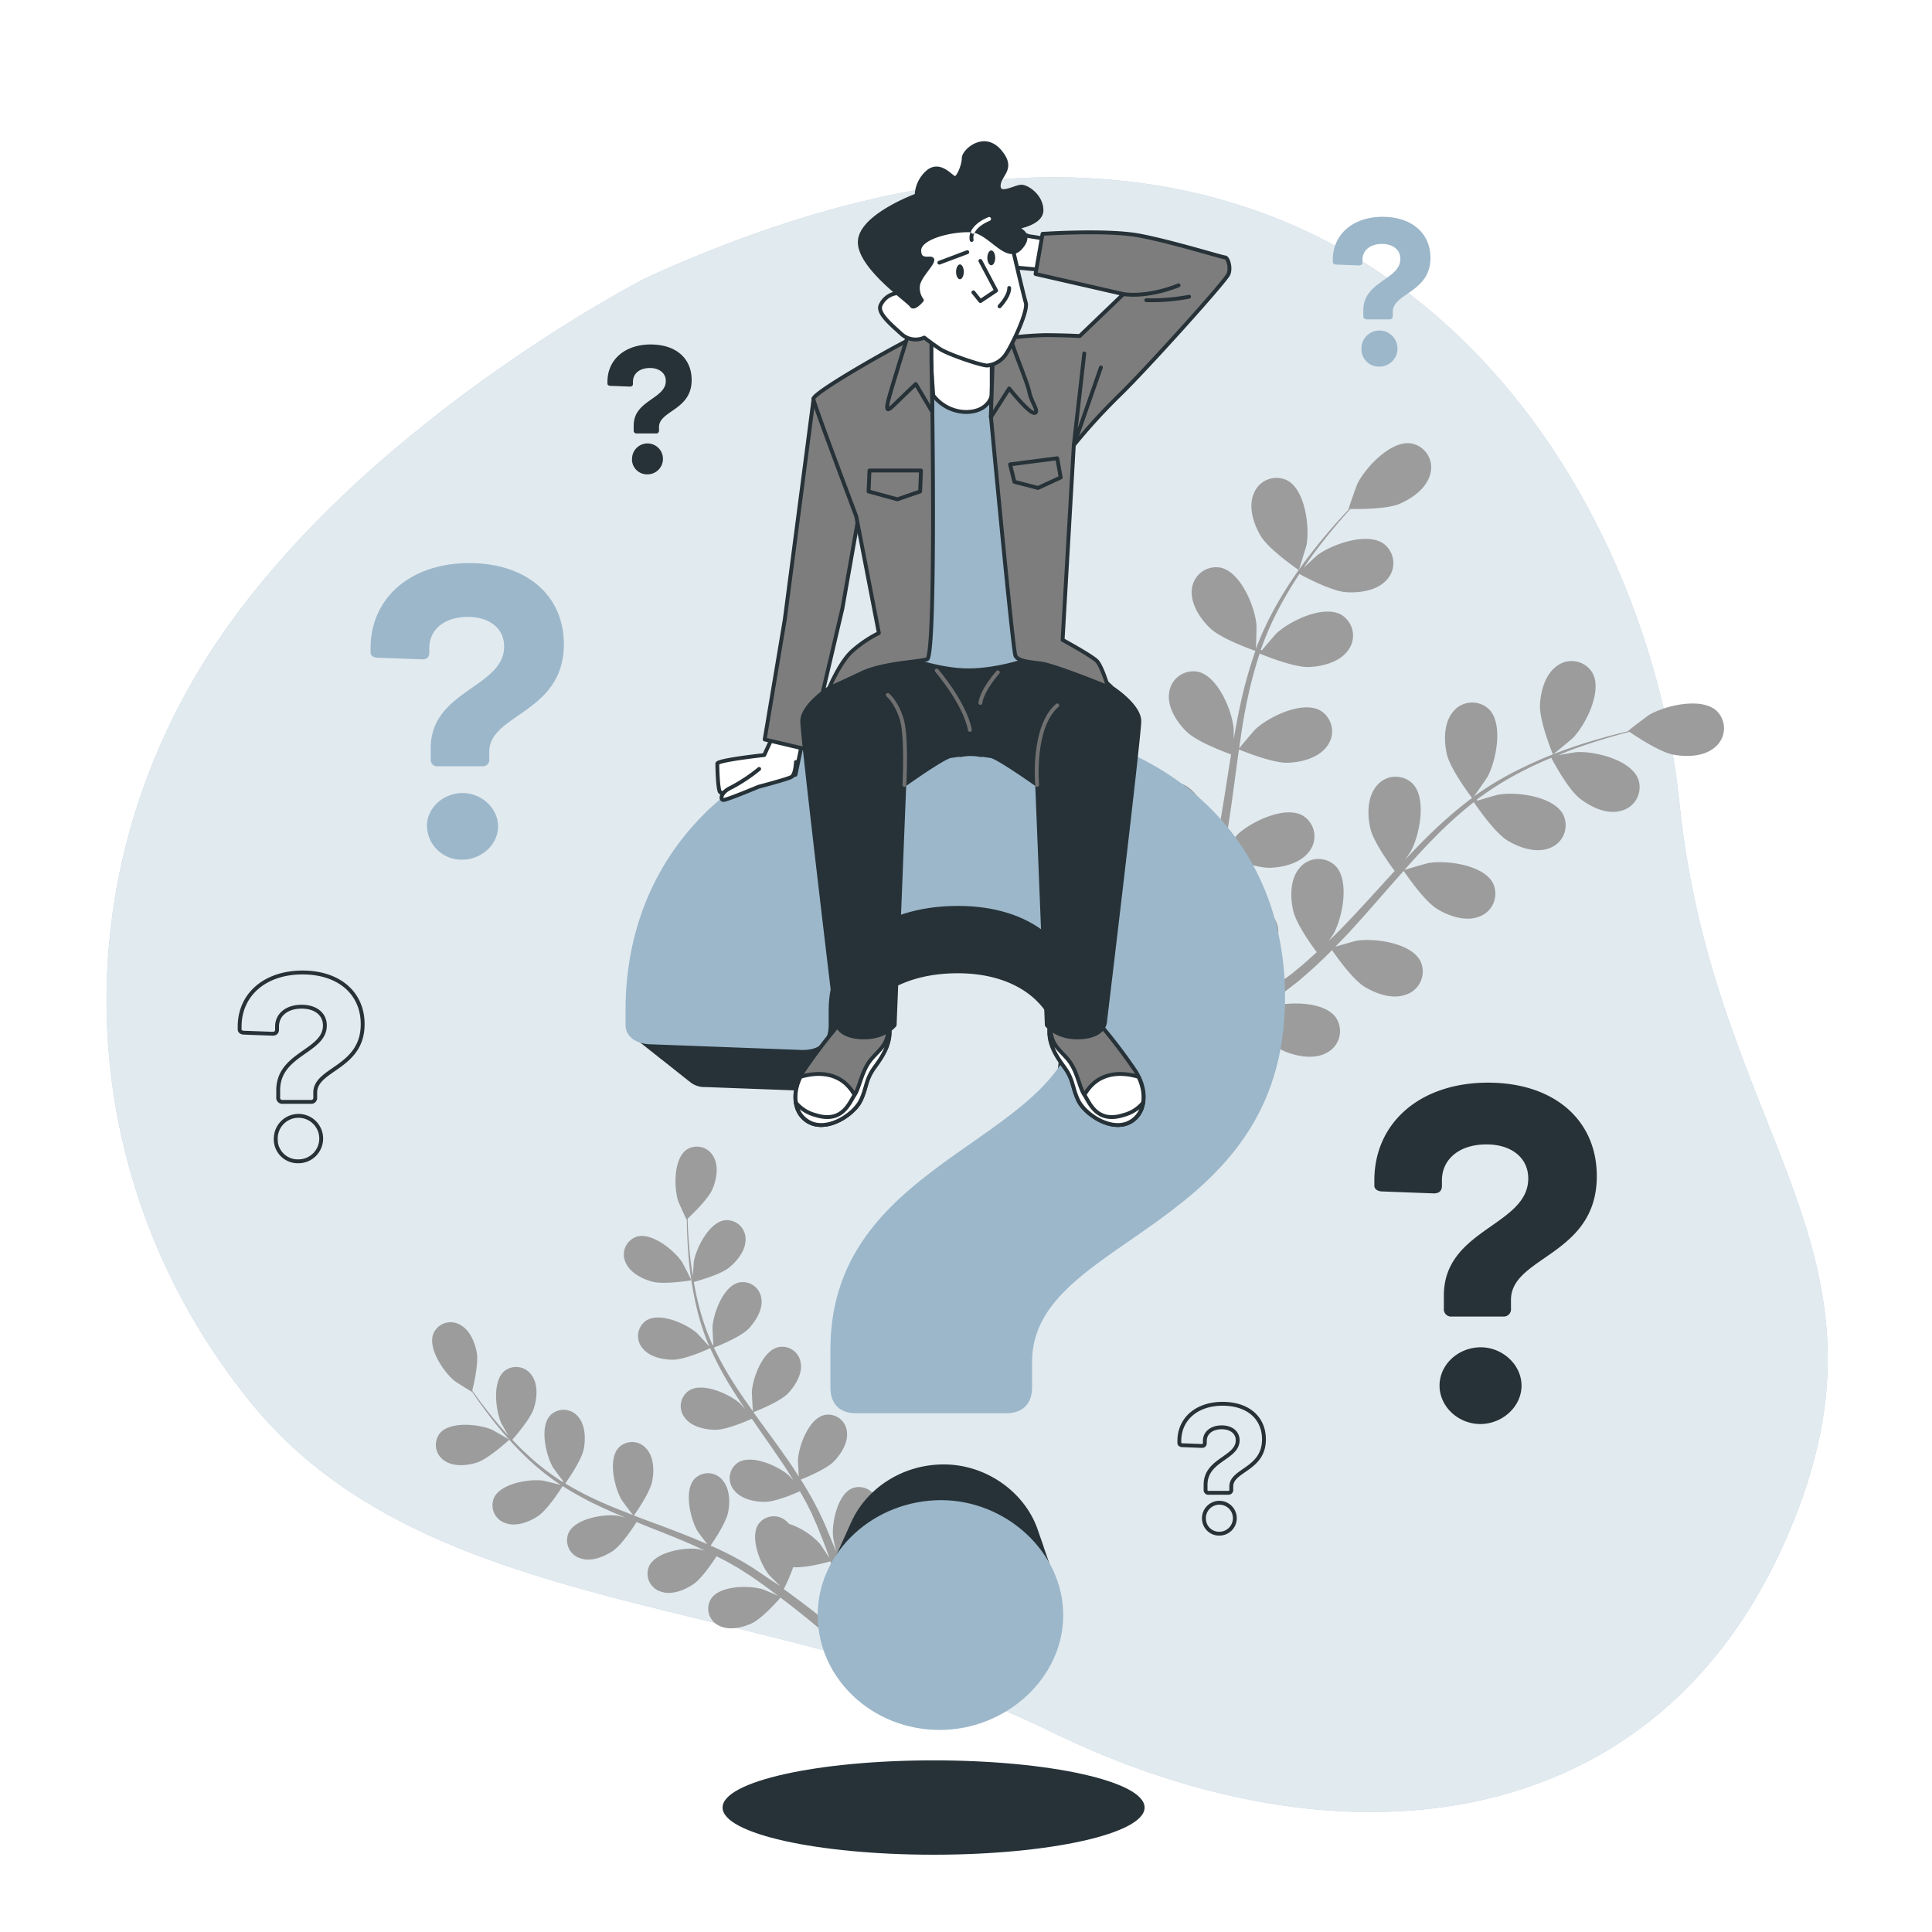 <svg class="animated" id="freepik_stories-questions" xmlns="http://www.w3.org/2000/svg" viewBox="0 0 500 500" version="1.1" xmlns:xlink="http://www.w3.org/1999/xlink" xmlns:svgjs="http://svgjs.com/svgjs"><style>svg#freepik_stories-questions:not(.animated) .animable {opacity: 0;}svg#freepik_stories-questions.animated #freepik--background-simple--inject-33 {animation: 6s Infinite  linear wind;animation-delay: 0s;}svg#freepik_stories-questions.animated #freepik--Plants--inject-33 {animation: 1.5s Infinite  linear wind;animation-delay: 0s;}svg#freepik_stories-questions.animated #freepik--question-marks-2--inject-33 {animation: 3s Infinite  linear floating;animation-delay: 0s;}svg#freepik_stories-questions.animated #freepik--question-mark-1--inject-33 {animation: 1s 1 forwards cubic-bezier(.36,-0.01,.5,1.38) slideUp;animation-delay: 0s;}svg#freepik_stories-questions.animated #freepik--Character--inject-33 {animation: 1s 1 forwards cubic-bezier(.36,-0.01,.5,1.38) slideDown,3s Infinite  linear wind;animation-delay: 0s,1s;}            @keyframes wind {                0% {                    transform: rotate( 0deg );                }                25% {                    transform: rotate( 1deg );                }                75% {                    transform: rotate( -1deg );                }            }                    @keyframes floating {                0% {                    opacity: 1;                    transform: translateY(0px);                }                50% {                    transform: translateY(-10px);                }                100% {                    opacity: 1;                    transform: translateY(0px);                }            }                    @keyframes slideUp {                0% {                    opacity: 0;                    transform: translateY(30px);                }                100% {                    opacity: 1;                    transform: inherit;                }            }                    @keyframes slideDown {                0% {                    opacity: 0;                    transform: translateY(-30px);                }                100% {                    opacity: 1;                    transform: translateY(0);                }            }        </style><g id="freepik--background-simple--inject-33" class="animable" style="transform-origin: 250.297px 257.414px;"><path d="M167.19,71.92S91.42,110.52,53.63,170,18.83,306,64.75,362.8s133.69,49.34,207.18,85.32,154.57,28.57,189.32-47.66S443.6,295.74,434.6,207.52,346.07-9.88,167.19,71.92Z" style="fill: #9CB7CA; transform-origin: 250.297px 257.414px;" id="el3tgktsixp7w" class="animable"></path><g id="eljwgiv52zol"><path d="M167.19,71.92S91.42,110.52,53.63,170,18.83,306,64.75,362.8s133.69,49.34,207.18,85.32,154.57,28.57,189.32-47.66S443.6,295.74,434.6,207.52,346.07-9.88,167.19,71.92Z" style="fill: rgb(255, 255, 255); opacity: 0.7; transform-origin: 250.297px 257.414px;" class="animable" id="el45azewx767p"></path></g></g><g id="freepik--Plants--inject-33" class="animable" style="transform-origin: 279.007px 269.967px;"><path d="M123.5,378.48c3-1,8.32-5.89,8.32-5.9s-4.28-2.49-4.57-2.61c-3.37-1.42-10.72-2.18-13.39.93A4.86,4.86,0,0,0,115,378C117.36,379.68,120.9,379.32,123.5,378.48Z" style="fill: rgb(156, 156, 156); transform-origin: 122.309px 373.961px;" id="elvid9txty34r" class="animable"></path><path d="M178.91,331.34c.07,0-2.2-4.43-2.38-4.7-2-3-7.74-7.73-11.68-6.61a4.86,4.86,0,0,0-3,6.57c1.07,2.68,4.22,4.34,6.86,5.07C171.81,332.53,178.9,331.35,178.91,331.34Z" style="fill: rgb(156, 156, 156); transform-origin: 170.18px 325.923px;" id="el0rsb3j2kk9se" class="animable"></path><path d="M139.19,392.39c2.58-1.69,6.14-7.34,6.42-7.79a85.51,85.51,0,0,0,10.06,5.46c2,.94,4.08,1.83,6.16,2.69-1-.26-1.91-.47-2-.49-3.63-.48-10.92.73-12.67,4.43a4.85,4.85,0,0,0,3,6.58c2.72,1,6-.31,8.33-1.81s5.45-6.29,6.26-7.56l2.4,1c3.85,1.53,7.69,3,11.42,4.64,1.31.56,2.58,1.17,3.86,1.76-.9-.22-1.65-.4-1.77-.41-3.63-.48-10.91.73-12.67,4.43a4.84,4.84,0,0,0,3,6.57c2.73,1,6.05-.31,8.33-1.81s5.14-5.82,6.12-7.32c1.28.65,2.57,1.3,3.79,2,.82.49,1.65.9,2.45,1.44l2.38,1.53c1.47,1,3,2.08,4.42,3.12,1,.72,1.92,1.42,2.86,2.12-1.3-.57-3.87-1.65-4.1-1.71-3.51-1-10.9-.93-13.19,2.46a4.84,4.84,0,0,0,1.94,6.95c2.54,1.37,6,.61,8.51-.53,2.73-1.25,7-6.08,7.48-6.69,1.55,1.17,3.05,2.32,4.44,3.43,4.06,3.21,7.44,6.1,10,8.36l2-1.82c-2.68-2.26-6.26-5.2-10.57-8.46-1.57-1.19-3.27-2.44-5-3.7a53.26,53.26,0,0,0,2.44-5.69c3.07.31,8.85-1.28,9.6-1.49.65,1.83,1.26,3.62,1.81,5.31,1.58,4.83,2.79,9,3.68,12.31l2.24-2c-.93-3.09-2.13-6.86-3.62-11.11-.65-1.86-1.38-3.83-2.16-5.85.69-.39,6.25-3.63,8-6.07,1.59-2.22,3-5.49,2.14-8.26a4.86,4.86,0,0,0-6.45-3.23c-3.77,1.61-5.27,8.84-4.94,12.48,0,.22.5,2.53.82,4-.32-.83-.62-1.63-1-2.47-.66-1.68-1.37-3.33-2.12-5.11-.4-.85-.79-1.7-1.2-2.56s-.89-1.73-1.34-2.61c-1.07-2-2.26-4-3.51-6,1.47-.58,6.64-2.72,8.56-4.68s3.8-5,3.36-7.83a4.84,4.84,0,0,0-5.88-4.17c-4,1-6.55,7.94-6.77,11.59,0,.22.12,2.86.22,4.31-.76-1.18-1.51-2.36-2.31-3.53-2.32-3.37-4.78-6.71-7.21-10.05-.75-1-1.48-2.05-2.21-3.08.52-.2,6.72-2.61,8.87-4.8,1.91-2,3.8-5,3.37-7.84a4.85,4.85,0,0,0-5.89-4.17c-4,1-6.55,7.94-6.77,11.59,0,.28.18,4.07.28,5-1.62-2.27-3.21-4.54-4.69-6.84a83.63,83.63,0,0,1-5.42-9.65c.24-.09,6.72-2.58,8.92-4.83,1.91-2,3.8-5,3.37-7.83a4.84,4.84,0,0,0-5.88-4.17c-4,1-6.55,7.94-6.77,11.59,0,.24.13,3.13.23,4.5l-.22.06a61.73,61.73,0,0,1-3.62-10.53c-.51-2-.89-3.91-1.22-5.78,1.25-.34,7-1.95,9.18-3.76s4.32-4.53,4.21-7.42a4.86,4.86,0,0,0-5.4-4.79c-4.05.57-7.38,7.17-8,10.78,0,.19-.16,2.22-.23,3.7-.13-.85-.29-1.72-.4-2.54-.43-3.07-.64-5.9-.81-8.41-.08-1.43-.12-2.73-.15-3.94,1.05-1,5.27-5,6.37-7.53s1.75-6,.32-8.52a4.85,4.85,0,0,0-7-1.77c-3.34,2.38-3.25,9.77-2.14,13.26.1.3,2.13,4.84,2.19,4.79l.06-.06c0,1.16,0,2.41.08,3.78.11,2.52.25,5.37.62,8.46a86.28,86.28,0,0,0,1.66,9.9,62.56,62.56,0,0,0,3.42,10.71l.06.12c-.78-.91-3.05-3.38-3.25-3.55-2.76-2.4-9.51-5.41-13-3.29a4.84,4.84,0,0,0-1.15,7.12c1.74,2.31,5.21,3.08,7.95,3.09,3.08,0,9.16-2.75,9.65-3a85.78,85.78,0,0,0,5.38,10.11c1.16,1.89,2.39,3.77,3.65,5.63-.7-.76-1.33-1.44-1.43-1.53-2.76-2.39-9.51-5.41-13-3.29a4.84,4.84,0,0,0-1.15,7.12c1.73,2.32,5.21,3.08,7.95,3.09s8-2.24,9.38-2.85c.49.71,1,1.43,1.47,2.14,2.36,3.39,4.73,6.78,7,10.16.79,1.2,1.52,2.4,2.25,3.6-.62-.68-1.15-1.24-1.24-1.32-2.76-2.4-9.51-5.41-13-3.29a4.84,4.84,0,0,0-1.14,7.12c1.73,2.31,5.21,3.08,7.94,3.09s7.5-2,9.14-2.74c.72,1.25,1.44,2.5,2.07,3.75.42.86.88,1.66,1.24,2.55s.77,1.74,1.14,2.59c.67,1.68,1.36,3.4,2,5.05.43,1.14.82,2.24,1.21,3.34-.76-1.2-2.32-3.51-2.47-3.69a18.78,18.78,0,0,0-8-5.16,5.46,5.46,0,0,0-.76-.76,4.85,4.85,0,0,0-7.16.86c-2.26,3.42.48,10.28,2.77,13.14.13.17,1.8,1.83,2.87,2.86L199.65,409c-1.47-1-3-2-4.58-3.09l-2.41-1.48c-.8-.51-1.7-.95-2.56-1.43-2-1.08-4.09-2.08-6.21-3,.9-1.29,4-5.92,4.55-8.62s.42-6.24-1.51-8.39a4.85,4.85,0,0,0-7.21-.23c-2.75,3-1.08,10.23.74,13.4.12.2,1.68,2.32,2.57,3.47-1.28-.56-2.56-1.13-3.87-1.66-3.8-1.53-7.69-3-11.56-4.41-1.19-.44-2.37-.9-3.55-1.35.33-.45,4.17-5.88,4.75-8.9.52-2.68.43-6.24-1.51-8.39a4.85,4.85,0,0,0-7.21-.23c-2.75,3-1.08,10.23.75,13.4.13.24,2.39,3.29,3,4-2.6-1-5.18-2-7.69-3.11a83.48,83.48,0,0,1-9.84-5.06c.15-.21,4.19-5.86,4.78-8.95.51-2.68.42-6.24-1.51-8.39a4.85,4.85,0,0,0-7.21-.23c-2.75,3-1.08,10.23.74,13.4.12.21,1.84,2.54,2.69,3.63l-.16.17a62.28,62.28,0,0,1-8.82-6.79c-1.53-1.37-2.91-2.76-4.22-4.15.86-1,4.74-5.47,5.59-8.2s1.1-6.16-.58-8.5a4.86,4.86,0,0,0-7.15-1c-3.06,2.72-2.19,10.06-.73,13.41.08.18,1.1,1.94,1.86,3.21-.58-.63-1.19-1.27-1.74-1.89-2-2.32-3.79-4.57-5.31-6.58-.86-1.15-1.61-2.2-2.31-3.19.35-1.4,1.67-7.05,1.17-9.8s-1.86-6-4.44-7.28a4.84,4.84,0,0,0-6.8,2.38c-1.47,3.82,2.68,9.93,5.52,12.23.25.2,4.45,2.86,4.47,2.79a.64.64,0,0,0,0-.09c.65,1,1.36,2,2.15,3.12,1.48,2,3.18,4.34,5.19,6.71a87.5,87.5,0,0,0,6.85,7.35,63.65,63.65,0,0,0,8.75,7l.12.07c-1.15-.33-4.41-1.14-4.67-1.17-3.63-.48-10.91.73-12.67,4.43a4.85,4.85,0,0,0,3,6.58C133.59,395.17,136.91,393.9,139.19,392.39Z" style="fill: rgb(156, 156, 156); transform-origin: 169.542px 360.992px;" id="eljpn91ogptf" class="animable"></path><path d="M326.28,138.71c2.14,3.58,9.85,8.83,9.86,8.83s1.92-6.13,2-6.54c.82-4.67-.34-14.19-5-16.67a6.29,6.29,0,0,0-8.69,3.48C323,131.29,324.46,135.67,326.28,138.71Z" style="fill: rgb(156, 156, 156); transform-origin: 331.121px 135.61px;" id="elu8j245z6b5m" class="animable"></path><path d="M401.89,195.25c0,.09,5-4.06,5.27-4.36,3.27-3.45,7.55-12,5-16.69a6.29,6.29,0,0,0-9.17-1.89c-3.09,2.13-4.28,6.59-4.45,10.13C398.35,186.6,401.89,195.24,401.89,195.25Z" style="fill: rgb(156, 156, 156); transform-origin: 405.734px 183.165px;" id="eldpfqpt190lc" class="animable"></path><path d="M313.19,162.58c2.89,2.77,11.07,5.65,11.72,5.87a111.48,111.48,0,0,0-4,14.31c-.61,2.82-1.14,5.69-1.63,8.57,0-1.35,0-2.56,0-2.73-.44-4.72-4.07-13.6-9.26-14.75a6.29,6.29,0,0,0-7.47,5.65c-.44,3.73,2.14,7.57,4.7,10s9.52,5.09,11.36,5.75c-.18,1.1-.37,2.21-.54,3.31-.83,5.31-1.63,10.61-2.58,15.79-.33,1.82-.73,3.61-1.12,5.4,0-1.2,0-2.21,0-2.36-.44-4.73-4.07-13.6-9.26-14.76a6.29,6.29,0,0,0-7.46,5.66c-.44,3.72,2.13,7.56,4.69,10s8.85,4.82,11,5.62c-.45,1.82-.9,3.64-1.42,5.38-.39,1.18-.67,2.34-1.12,3.51l-1.26,3.45c-.87,2.16-1.76,4.4-2.67,6.5-.62,1.45-1.24,2.83-1.86,4.22.35-1.81,1-5.37,1-5.67.28-4.74-2-14.06-6.92-16a6.29,6.29,0,0,0-8.24,4.46c-1,3.61,1,7.8,3.12,10.61,2.38,3.1,9.71,7.06,10.63,7.55-1,2.29-2.06,4.52-3.06,6.6-2.9,6.07-5.58,11.17-7.7,15.08l2.89,2.06c2.1-4,4.78-9.41,7.66-15.81,1.06-2.33,2.15-4.84,3.24-7.43a66.24,66.24,0,0,0,7.9,1.45c.5,4,4.17,10.84,4.65,11.72-2.13,1.35-4.21,2.64-6.2,3.82-5.65,3.4-10.62,6.14-14.51,8.21l3.15,2.25c3.65-2.06,8.07-4.66,13-7.77,2.17-1.36,4.46-2.86,6.79-4.42.69.76,6.39,6.86,10,8.38,3.27,1.37,7.81,2.22,11.06.33a6.28,6.28,0,0,0,2.23-9.09c-3.12-4.31-12.7-4.12-17.22-2.65-.26.09-3.05,1.35-4.79,2.18.95-.64,1.88-1.26,2.85-1.93,1.93-1.32,3.82-2.69,5.85-4.15l2.9-2.25c1-.74,1.93-1.63,2.91-2.45,2.23-1.94,4.4-4,6.53-6.16,1.16,1.68,5.36,7.61,8.39,9.47s7.39,3.38,10.88,2a6.29,6.29,0,0,0,3.59-8.65c-2.43-4.73-11.94-6-16.62-5.23-.29.05-3.59,1-5.39,1.52,1.27-1.29,2.55-2.58,3.79-3.94,3.6-3.9,7.12-8,10.64-12,1.08-1.24,2.18-2.46,3.26-3.68.41.6,5.24,7.75,8.64,9.84,3,1.85,7.39,3.38,10.89,2a6.29,6.29,0,0,0,3.58-8.65c-2.43-4.73-11.94-6-16.62-5.23-.35.05-5.1,1.4-6.29,1.8,2.4-2.7,4.81-5.37,7.3-7.91a111,111,0,0,1,10.65-9.64c.19.28,5.2,7.77,8.68,9.91,3,1.85,7.39,3.37,10.89,2a6.29,6.29,0,0,0,3.58-8.65c-2.43-4.73-11.94-6-16.62-5.22-.31,0-3.92,1.07-5.63,1.59l-.14-.27a81.39,81.39,0,0,1,12.29-7.61c2.36-1.22,4.68-2.25,7-3.21.79,1.49,4.48,8.26,7.4,10.53s7,4.17,10.6,3.19a6.29,6.29,0,0,0,4.51-8.2c-1.9-5-11.2-7.28-15.94-7-.26,0-2.87.45-4.76.78,1-.41,2.1-.86,3.1-1.24,3.76-1.43,7.28-2.51,10.42-3.44,1.78-.52,3.41-1,4.93-1.34,1.54,1.06,7.79,5.25,11.37,5.9s8.11.49,10.87-2.05a6.29,6.29,0,0,0,.22-9.36c-4-3.53-13.29-1.29-17.38,1.11-.36.21-5.51,4.1-5.43,4.16l.09.06c-1.47.34-3.05.73-4.77,1.18-3.15.87-6.72,1.88-10.52,3.23a113.05,113.05,0,0,0-12.06,5,82.81,82.81,0,0,0-12.57,7.4l-.13.11c.92-1.25,3.4-4.83,3.56-5.13,2.24-4.19,4.11-13.59.42-17.42a6.31,6.31,0,0,0-9.35.6c-2.42,2.87-2.39,7.49-1.61,10.95.88,3.9,6.11,10.81,6.53,11.36a111.52,111.52,0,0,0-11.24,9.72c-2.07,2-4.08,4.12-6.08,6.25.77-1.11,1.44-2.11,1.52-2.26,2.24-4.18,4.11-13.59.42-17.41a6.28,6.28,0,0,0-9.34.6c-2.43,2.86-2.4,7.48-1.62,10.94s5.14,9.5,6.31,11.06l-2.28,2.47c-3.62,4-7.21,7.95-10.86,11.74-1.28,1.34-2.6,2.61-3.91,3.89.68-1,1.25-1.82,1.32-2,2.24-4.18,4.11-13.59.42-17.41a6.3,6.3,0,0,0-9.35.59c-2.42,2.87-2.39,7.49-1.61,10.95s4.71,8.91,6.1,10.78c-1.38,1.26-2.76,2.53-4.16,3.7-1,.77-1.85,1.58-2.87,2.31l-2.95,2.18c-1.92,1.33-3.9,2.7-5.81,3.95-1.33.87-2.6,1.68-3.89,2.5,1.3-1.32,3.78-3.95,4-4.19a24.48,24.48,0,0,0,4.24-11.58,7.55,7.55,0,0,0,.74-1.18,6.3,6.3,0,0,0-3.16-8.82c-5-1.87-12.87,3.57-15.82,7.29-.18.22-1.8,2.81-2.8,4.46.44-1.06.88-2.08,1.32-3.18.88-2.16,1.7-4.34,2.58-6.69.39-1.15.79-2.31,1.18-3.48s.71-2.42,1.08-3.64c.79-2.86,1.45-5.78,2.05-8.75,1.89.77,8.66,3.4,12.22,3.28s8-1.26,10.19-4.33a6.29,6.29,0,0,0-1.79-9.19c-4.63-2.61-13.26,1.58-16.74,4.8-.22.21-2.46,2.8-3.66,4.25.34-1.78.7-3.56,1-5.38.84-5.25,1.53-10.58,2.25-15.9.21-1.63.45-3.25.68-4.87.67.28,8.65,3.58,12.64,3.44,3.54-.12,8-1.26,10.18-4.33a6.29,6.29,0,0,0-1.78-9.19c-4.64-2.6-13.27,1.58-16.75,4.81-.26.24-3.48,4-4.25,5,.51-3.57,1-7.13,1.72-10.62A112,112,0,0,1,326,169.14c.31.13,8.62,3.62,12.71,3.48,3.54-.13,8-1.26,10.18-4.33a6.3,6.3,0,0,0-1.78-9.2c-4.64-2.6-13.26,1.58-16.75,4.81-.23.21-2.68,3.06-3.82,4.44l-.26-.15a80.67,80.67,0,0,1,6-13.12c1.3-2.32,2.66-4.47,4-6.53,1.48.81,8.29,4.42,12,4.71,3.54.26,8.11-.38,10.6-3.19a6.29,6.29,0,0,0-.77-9.33c-4.32-3.1-13.35.11-17.17,2.94-.2.15-2.14,1.94-3.53,3.27.63-.92,1.27-1.88,1.9-2.75,2.34-3.26,4.69-6.11,6.78-8.62,1.21-1.41,2.33-2.67,3.38-3.83,1.87,0,9.4.08,12.74-1.35s7-4.07,7.94-7.71a6.29,6.29,0,0,0-5-7.93c-5.26-.76-11.8,6.26-13.89,10.52-.18.37-2.33,6.46-2.24,6.46h.12c-1,1.1-2.15,2.29-3.33,3.62-2.15,2.46-4.57,5.27-7,8.49a112.39,112.39,0,0,0-7.33,10.79,82.25,82.25,0,0,0-6.39,13.11l-.06.17c.09-1.56.17-5.91.14-6.25-.44-4.73-4.07-13.6-9.26-14.75a6.29,6.29,0,0,0-7.46,5.65C308.06,156.29,310.63,160.13,313.19,162.58Z" style="fill: rgb(156, 156, 156); transform-origin: 368.377px 195.282px;" id="elae0cass8tvr" class="animable"></path></g><g id="freepik--question-marks-2--inject-33" class="animable animator-active" style="transform-origin: 237.635px 226.511px;"><path d="M373.67,338.61v-3.35c0-17.25,21.84-18,21.84-30.28,0-5.33-4.34-8.81-10.8-8.81-7.07,0-11.54,3.85-11.54,9.31v1.37c0,1.36-.74,2-2.11,2l-13.27-.5c-1.24,0-2.11-.62-2.11-1.48v-1.37c0-15,11.91-25.31,29.41-25.31,17.12,0,28.16,9.68,28.16,24.19,0,20.6-22.21,20.73-22.21,32v2.23a1.9,1.9,0,0,1-2.11,2.11H375.78A1.9,1.9,0,0,1,373.67,338.61Zm-1.12,20c0-5.46,4.84-9.93,10.67-9.93,5.59,0,10.55,4.47,10.55,9.93s-5,9.93-10.67,9.93S372.55,364.05,372.55,358.59Z" style="fill: rgb(38, 50, 56); transform-origin: 384.465px 324.365px;" id="elmg2nizci4a8" class="animable"></path><path d="M111.47,196.51V193.6c0-15,19-15.63,19-26.3,0-4.64-3.77-7.65-9.37-7.65-6.15,0-10,3.34-10,8.08v1.19c0,1.18-.64,1.72-1.83,1.72l-11.53-.43c-1.08,0-1.83-.54-1.83-1.29v-1.19c0-13,10.34-22,25.54-22,14.87,0,24.47,8.41,24.47,21,0,17.89-19.3,18-19.3,27.81v1.94a1.65,1.65,0,0,1-1.83,1.83H113.3A1.65,1.65,0,0,1,111.47,196.51Zm-1,17.35c0-4.74,4.2-8.62,9.26-8.62,4.85,0,9.17,3.88,9.17,8.62s-4.32,8.62-9.27,8.62A8.91,8.91,0,0,1,110.5,213.86Z" style="fill: #9CB7CA; transform-origin: 120.915px 184.106px;" id="elqvj25b9o5a" class="animable"></path><path d="M352.83,81.76V80.29c0-7.57,9.58-7.9,9.58-13.29,0-2.34-1.91-3.87-4.74-3.87-3.1,0-5.06,1.69-5.06,4.09v.6c0,.6-.33.87-.93.87l-5.82-.22c-.55,0-.93-.27-.93-.65v-.6c0-6.59,5.23-11.11,12.91-11.11,7.51,0,12.36,4.25,12.36,10.62,0,9-9.75,9.09-9.75,14v1a.83.83,0,0,1-.93.92h-5.77A.82.82,0,0,1,352.83,81.76Zm-.49,8.77A4.67,4.67,0,1,1,357,94.88,4.5,4.5,0,0,1,352.34,90.53Z" style="fill: #9CB7CA; transform-origin: 357.565px 75.496px;" id="eliiejmndhqr" class="animable"></path><path d="M72,284v-1.85c0-9.54,12.08-9.95,12.08-16.75,0-2.95-2.4-4.87-6-4.87-3.91,0-6.38,2.13-6.38,5.15v.75c0,.76-.41,1.1-1.17,1.1l-7.34-.27c-.69,0-1.17-.35-1.17-.83v-.75c0-8.3,6.59-14,16.27-14,9.47,0,15.57,5.35,15.57,13.38,0,11.39-12.28,11.46-12.28,17.71V284a1.05,1.05,0,0,1-1.17,1.17H73.15A1.05,1.05,0,0,1,72,284Zm-.62,11.05a5.88,5.88,0,1,1,5.84,5.49A5.68,5.68,0,0,1,71.36,295.05Z" style="fill: none; stroke: rgb(38, 50, 56); stroke-miterlimit: 10; transform-origin: 77.94px 276.111px;" id="el4t0cbekas8i" class="animable"></path><path d="M164,111.38v-1.27c0-6.56,8.31-6.85,8.31-11.52,0-2-1.65-3.35-4.11-3.35-2.69,0-4.39,1.46-4.39,3.54v.52c0,.52-.28.75-.8.75l-5-.19c-.47,0-.8-.23-.8-.56v-.52c0-5.71,4.53-9.63,11.18-9.63S179,92.83,179,98.35c0,7.84-8.45,7.89-8.45,12.18v.85a.72.72,0,0,1-.8.8h-5A.72.72,0,0,1,164,111.38Zm-.42,7.6a4,4,0,1,1,4,3.78A3.9,3.9,0,0,1,163.55,119Z" style="fill: rgb(38, 50, 56); transform-origin: 168.105px 105.956px;" id="elvi2dcibpoy" class="animable"></path><path d="M312,385.53v-1.27c0-6.56,8.31-6.84,8.31-11.52,0-2-1.65-3.35-4.11-3.35-2.69,0-4.39,1.46-4.39,3.54v.52c0,.52-.28.76-.8.76l-5-.19c-.47,0-.8-.24-.8-.57v-.52c0-5.71,4.53-9.63,11.18-9.63s10.72,3.68,10.72,9.21c0,7.83-8.45,7.88-8.45,12.17v.85a.73.73,0,0,1-.8.81h-5A.73.73,0,0,1,312,385.53Zm-.42,7.6a4,4,0,1,1,4,3.78A3.9,3.9,0,0,1,311.59,393.13Z" style="fill: none; stroke: rgb(38, 50, 56); stroke-miterlimit: 10; transform-origin: 316.16px 380.106px;" id="el1uj7eyp30nn" class="animable"></path></g><g id="freepik--question-mark-1--inject-33" class="animable" style="transform-origin: 247.235px 333.385px;"><path d="M272.85,408.29c-.07-.21-.14-.42-.22-.63s-.14-.43-.22-.64-.14-.42-.22-.63-.14-.43-.22-.64-.14-.42-.22-.63-.14-.43-.22-.64l-.22-.63c-.07-.22-.15-.43-.22-.64l-.22-.63c-.07-.22-.15-.43-.22-.64l-.22-.63c-.07-.22-.15-.43-.22-.64L270,400c-.07-.22-.15-.43-.22-.64l-.23-.63c-.07-.22-.14-.43-.22-.64s-.14-.42-.22-.63-.14-.43-.22-.64-.14-.42-.22-.63c-3.26-9.92-13.34-17.2-24.43-17.2-10.75,0-20.1,6.26-24,15.08-.1.2-.19.41-.28.61l-.27.62c-.1.2-.19.4-.28.61s-.19.41-.28.61l-.27.61c-.1.21-.19.41-.28.62s-.19.4-.28.61-.19.4-.28.61l-.27.61c-.1.2-.19.41-.28.61s-.19.41-.28.61l-.27.62c-.1.2-.19.4-.28.61s-.19.41-.28.61l-.27.61c-.1.21-.19.41-.28.62s-.19.4-.28.61l-.27.61c-.1.2-.19.41-.28.61s-.19.41-.28.62A27.21,27.21,0,0,0,212.12,418c0,16.1,13.9,29.26,31.09,29.26,16.82,0,31.45-13.16,31.45-29.26a26.42,26.42,0,0,0-1.59-9C273,408.71,272.93,408.5,272.85,408.29Z" style="fill: rgb(38, 50, 56); transform-origin: 243.39px 413.125px;" id="elbs8xvv0by4f" class="animable"></path><path d="M249.06,186.8c-51.57,0-86.68,30.35-86.68,74.61v4a3.84,3.84,0,0,0,1.9,3.26,4.91,4.91,0,0,0,.7.56,4.38,4.38,0,0,0,.71.56,4.38,4.38,0,0,0,.71.56,4,4,0,0,0,.71.56,4.3,4.3,0,0,0,.7.56,4.43,4.43,0,0,0,.71.57,5,5,0,0,0,.71.56,4.5,4.5,0,0,0,.71.56,4.41,4.41,0,0,0,.7.56,4.65,4.65,0,0,0,.77.6,5.63,5.63,0,0,0,.65.51,5,5,0,0,0,.71.56,4.91,4.91,0,0,0,.7.56,5,5,0,0,0,.71.56,4.5,4.5,0,0,0,.71.56,4.41,4.41,0,0,0,.7.56,4.5,4.5,0,0,0,.71.56,4.41,4.41,0,0,0,.7.56,5,5,0,0,0,.71.56,4.41,4.41,0,0,0,.7.56,5.89,5.89,0,0,0,4.2,1.46l32.16,1.2c3.31,0,5.11-1.5,5.11-4.81v-3.3c0-13.23,10.82-22.54,28-22.54,15.63,0,26.15,8.41,26.15,21.34a23.1,23.1,0,0,1-.42,4.39c-16.14,21.16-58.15,30.49-58.15,71.56v9.88c0,4,2.19,6.21,6.22,6.21H260.4c4,0,6.22-2.19,6.22-6.21v-6.59c0-33.28,65.47-33.65,65.47-94.36C332.09,215.32,299.53,186.8,249.06,186.8Z" style="fill: rgb(38, 50, 56); transform-origin: 247.235px 276.03px;" id="el05uw8kcanij5" class="animable"></path><path d="M215.41,359.07v-9.88c0-50.84,64.37-53,64.37-89.24,0-15.73-12.8-26-31.82-26-20.85,0-34,11.34-34,27.43v4c0,4-2.2,5.86-6.22,5.86l-39.14-1.47c-3.65,0-6.21-1.83-6.21-4.39v-4c0-44.26,35.11-74.61,86.68-74.61,50.47,0,83,28.52,83,71.32,0,60.71-65.47,61.08-65.47,94.36v6.59c0,4-2.2,6.21-6.22,6.21H221.63C217.6,365.28,215.41,363.09,215.41,359.07ZM212.12,418c0-16.09,14.26-29.26,31.45-29.26,16.46,0,31.09,13.17,31.09,29.26S260,447.21,243.21,447.21C226,447.21,212.12,434.05,212.12,418Z" style="fill: #9CB7CA; stroke: #9CB7CA; stroke-miterlimit: 10; transform-origin: 247.23px 316.99px;" id="el6r20rc3fmlr" class="animable"></path><ellipse cx="241.61" cy="467.79" rx="54.61" ry="12.21" style="fill: rgb(38, 50, 56); transform-origin: 241.61px 467.79px;" id="elxla1t9848y" class="animable"></ellipse></g><g id="freepik--Character--inject-33" class="animable" style="transform-origin: 251.911px 164.11px;"><path d="M199.87,190.85l-2.09,4.56s-12.14,1.31-12.14,2.22.13,7.18.79,7.44a2.15,2.15,0,0,0,1.56,0l17.88-4.57,1.7-8.09Z" style="fill: rgb(255, 255, 255); stroke: rgb(38, 50, 56); stroke-linecap: round; stroke-linejoin: round; transform-origin: 196.605px 198.033px;" id="elyg95cih010p" class="animable"></path><path d="M196.47,199a43.45,43.45,0,0,1-7.15,4.76c-2.89,1.3-3,3.27-2.08,3.27s9.08-3.42,9.08-3.42,7.41-1.94,8.48-2.53,1.19-3.87,1.19-3.87" style="fill: rgb(255, 255, 255); stroke: rgb(38, 50, 56); stroke-linecap: round; stroke-linejoin: round; transform-origin: 196.359px 202.12px;" id="elrxvypgjrs3" class="animable"></path><polygon points="210.55 103.23 203.09 160.41 197.9 191.37 209.42 194.09 218.01 157.47 222.08 134.42 210.55 103.23" style="fill: rgb(125, 125, 125); stroke: rgb(38, 50, 56); stroke-linecap: round; stroke-linejoin: round; transform-origin: 209.99px 148.66px;" id="eln4fyq1p80o" class="animable"></polygon><polygon points="270.75 61.83 266.2 61.11 256.88 57.58 256.54 68.65 270.99 69.98 270.75 61.83" style="fill: rgb(255, 255, 255); stroke: rgb(38, 50, 56); stroke-linecap: round; stroke-linejoin: round; transform-origin: 263.765px 63.78px;" id="el306yfxh2jsz" class="animable"></polygon><path d="M217.56,264.6A140.28,140.28,0,0,0,208.07,277c-3.85,5.88-2.49,12.2,2.26,13.79s10.84-2.72,12.43-6.11,1.13-5.19,3.61-8.58,4.52-6.78,3.62-11.3S220,261.44,217.56,264.6Z" style="fill: rgb(125, 125, 125); stroke: rgb(38, 50, 56); stroke-linecap: round; stroke-linejoin: round; transform-origin: 218.02px 276.47px;" id="el449uo522wgu" class="animable"></path><path d="M222.3,285.53c-.32-.68-.69-1.4-1.13-2.17-3.63-6.39-10-5.88-14-4.69-2.63,5.37-1.13,10.71,3.18,12.15S220.22,288.74,222.3,285.53Z" style="fill: rgb(255, 255, 255); stroke: rgb(38, 50, 56); stroke-linecap: round; stroke-linejoin: round; transform-origin: 214.084px 284.544px;" id="el0x8qsx9pvesh" class="animable"></path><path d="M221.17,283.36c-1.35,2-3.16,7.46-10.17,5.2a9.66,9.66,0,0,1-5-3.15,6.59,6.59,0,0,0,4.37,5.41c4.74,1.58,10.84-2.72,12.43-6.11s1.13-5.19,3.61-8.58,4.52-6.78,3.62-11.3c0,5.42-2,6.32-4.52,9.26S222.53,281.32,221.17,283.36Z" style="fill: rgb(255, 255, 255); stroke: rgb(38, 50, 56); stroke-linecap: round; stroke-linejoin: round; transform-origin: 218.123px 277.994px;" id="elzda2d41i9z" class="animable"></path><path d="M284.25,264.6A140.28,140.28,0,0,1,293.74,277c3.85,5.88,2.49,12.2-2.26,13.79s-10.84-2.72-12.43-6.11-1.13-5.19-3.61-8.58-4.52-6.78-3.62-11.3S281.77,261.44,284.25,264.6Z" style="fill: rgb(125, 125, 125); stroke: rgb(38, 50, 56); stroke-linecap: round; stroke-linejoin: round; transform-origin: 283.79px 276.47px;" id="eldb4hh7e805" class="animable"></path><path d="M279.52,285.53c.31-.68.68-1.4,1.12-2.17,3.63-6.39,10-5.88,14-4.69,2.63,5.37,1.13,10.71-3.18,12.15S281.59,288.74,279.52,285.53Z" style="fill: rgb(255, 255, 255); stroke: rgb(38, 50, 56); stroke-linecap: round; stroke-linejoin: round; transform-origin: 287.731px 284.544px;" id="elau6hx3frzgg" class="animable"></path><path d="M280.64,283.36c1.35,2,3.16,7.46,10.17,5.2a9.66,9.66,0,0,0,5-3.15,6.59,6.59,0,0,1-4.37,5.41c-4.74,1.58-10.84-2.72-12.43-6.11s-1.13-5.19-3.61-8.58-4.52-6.78-3.62-11.3c0,5.42,2,6.32,4.52,9.26S279.28,281.32,280.64,283.36Z" style="fill: rgb(255, 255, 255); stroke: rgb(38, 50, 56); stroke-linecap: round; stroke-linejoin: round; transform-origin: 283.687px 277.994px;" id="el3npo4wnln33" class="animable"></path><path d="M294.85,186.63c0-4.07-7-8.59-7-8.59-10.55-10.73-29.59-9.31-36.62-8.35-7-1-26.06-2.38-36.61,8.35,0,0-7,4.52-7,8.59s8.82,77.52,8.82,77.52-.23,3.84,6.1,4.29,9-3.16,9-3.16l2.49-62.15s10.17-7.24,12-7.46c.66-.09,1.52-.23,2.48-.35v.12a13.3,13.3,0,0,1,5.43,0v-.12c1,.12,1.81.26,2.48.35,1.81.22,12,7.46,12,7.46l2.49,62.15s2.71,3.61,9,3.16,6.1-4.29,6.1-4.29S294.85,190.7,294.85,186.63Z" style="fill: rgb(38, 50, 56); stroke: rgb(38, 50, 56); stroke-linecap: round; stroke-linejoin: round; transform-origin: 251.235px 218.751px;" id="elmxlt02iwdw" class="animable"></path><path d="M268.41,203.13s-1.36-14.92,5.2-20.57" style="fill: none; stroke: rgb(112, 112, 112); stroke-linecap: round; stroke-linejoin: round; transform-origin: 270.952px 192.845px;" id="elcv6kmgqt3l" class="animable"></path><path d="M234.06,203.13s.68-12.43-.68-16.95-3.62-6.33-3.62-6.33" style="fill: none; stroke: rgb(112, 112, 112); stroke-linecap: round; stroke-linejoin: round; transform-origin: 231.995px 191.49px;" id="el5pf5fkuwhs4" class="animable"></path><path d="M242.42,173.52s7.23,8.36,8.59,15.37" style="fill: none; stroke: rgb(112, 112, 112); stroke-linecap: round; stroke-linejoin: round; transform-origin: 246.715px 181.205px;" id="el5g25nibg6gj" class="animable"></path><path d="M258.24,174s-4.07,4.52-4.52,7.91" style="fill: none; stroke: rgb(112, 112, 112); stroke-linecap: round; stroke-linejoin: round; transform-origin: 255.98px 177.955px;" id="elvnpn4wzym2s" class="animable"></path><path d="M248.07,86.06s-6.55-.91-8.81,1.35S229.31,98,229.31,98l4.07,71.87s9.27,3.62,17.18,3.62,16.95-2.94,19-4.52.23-78.65.23-78.65S253,85.38,248.07,86.06Z" style="fill: #9CB7CA; stroke: rgb(38, 50, 56); stroke-linecap: round; stroke-linejoin: round; transform-origin: 249.922px 129.684px;" id="elgs3mkhvilvc" class="animable"></path><path d="M260.05,87.64a82.4,82.4,0,0,1,10.39-.91c4.52,0,9,.23,9,.23l11.3-10.85L268,70.91l1.81-10.39s16.72-1.13,25.08.45,21.47,5.65,22.15,5.65,1.58,2.49.9,4.29S296,96.23,289.65,102.33a155.92,155.92,0,0,0-11.75,12.88L275,165.61s7.46,4.07,8.82,5.42,2.94,6.78,2.94,6.78-13.79-5.65-17.41-6.1-5.87-.68-6.55-2-6.33-61.7-6.33-61.7l.23-19.21S256.66,87.64,260.05,87.64Z" style="fill: rgb(125, 125, 125); stroke: rgb(38, 50, 56); stroke-linecap: round; stroke-linejoin: round; transform-origin: 287.326px 118.969px;" id="elzdih0l0xoqc" class="animable"></path><polygon points="273.61 118.6 261.4 120.18 262.53 124.7 268.64 126.28 274.51 123.57 273.61 118.6" style="fill: none; stroke: rgb(38, 50, 56); stroke-linecap: round; stroke-linejoin: round; transform-origin: 267.955px 122.44px;" id="el8u7s31my5ol" class="animable"></polygon><polyline points="280.61 91.48 277.9 115.21 284.91 95.1" style="fill: none; stroke: rgb(38, 50, 56); stroke-linecap: round; stroke-linejoin: round; transform-origin: 281.405px 103.345px;" id="elmo2trhlt03q" class="animable"></polyline><path d="M290.78,76.11s5.65,1.13,14.24-2.26" style="fill: none; stroke: rgb(38, 50, 56); stroke-linecap: round; stroke-linejoin: round; transform-origin: 297.9px 75.07px;" id="el481kcinwvg5" class="animable"></path><path d="M296.66,77.69a51.07,51.07,0,0,0,11.07-.9" style="fill: none; stroke: rgb(38, 50, 56); stroke-linecap: round; stroke-linejoin: round; transform-origin: 302.195px 77.25px;" id="elqmf8k135wc" class="animable"></path><path d="M240.39,85.83l1.13,16.5a10.87,10.87,0,0,0,8.81,4.29c5.65-.22,6.33-4.29,6.33-4.29V88.77Z" style="fill: rgb(255, 255, 255); stroke: rgb(38, 50, 56); stroke-linecap: round; stroke-linejoin: round; transform-origin: 248.525px 96.226px;" id="elmixhynwamf" class="animable"></path><path d="M256.88,94.42,256.43,108l4.75-7.46s5.2,6.55,6.55,6.33-.9-2.94-1.35-5.42-4.3-11.31-4.75-13.79-4.75-2.94-5-1.81a11.54,11.54,0,0,0,0,2.94Z" style="fill: rgb(125, 125, 125); stroke: rgb(38, 50, 56); stroke-linecap: round; stroke-linejoin: round; transform-origin: 262.293px 96.633px;" id="elhm31c19gmyt" class="animable"></path><path d="M241.29,106.62s.9,63.28-1.36,64-11.3.91-17,3.62-8.36,3.84-8.36,3.84,2.71-6.55,5.88-9.49a31.21,31.21,0,0,1,7-4.75l-5.87-30.28s-10.85-28.71-11.08-30.29,20.57-13.33,24.86-15.37,5.43-.22,5.43-.22Z" style="fill: rgb(125, 125, 125); stroke: rgb(38, 50, 56); stroke-linecap: round; stroke-linejoin: round; transform-origin: 225.982px 132.506px;" id="el9yxjdr58fg5" class="animable"></path><path d="M235.64,84.7s-5.42,17.18-5.88,19.44,0,2.26,1.59.67S237,99.39,237,99.39l4.29,7.23-.23-13.33V85.6S240.84,82.44,235.64,84.7Z" style="fill: rgb(125, 125, 125); stroke: rgb(38, 50, 56); stroke-linecap: round; stroke-linejoin: round; transform-origin: 235.44px 95.253px;" id="eloa0w3rtwr1s" class="animable"></path><polygon points="225.02 121.77 238.35 121.77 238.13 127.19 232.25 129.22 224.79 127.19 225.02 121.77" style="fill: none; stroke: rgb(38, 50, 56); stroke-linecap: round; stroke-linejoin: round; transform-origin: 231.57px 125.495px;" id="eloqxqrgo7o3" class="animable"></polygon><path d="M261.63,62.33s3.16,13.78,3.84,16-3.61,11.08-5,13.11a6.58,6.58,0,0,1-5,3.16c-1.58,0-10.17-2.93-12.21-4.29s-4.06-2.94-4.06-2.94a5.43,5.43,0,0,1-5.88-.9c-2.71-2.49-6.33-5.43-5.43-7.46a5.31,5.31,0,0,1,5.2-3.16c2.49,0,1.59-.23,1.59-.23s-4.52-6.55-4.52-11.75,9.71-9,15.36-9a30.18,30.18,0,0,1,11.3,2.71Z" style="fill: rgb(255, 255, 255); stroke: rgb(38, 50, 56); stroke-linecap: round; stroke-linejoin: round; transform-origin: 246.646px 74.735px;" id="elde7gbso88hs" class="animable"></path><polyline points="253.72 67.52 257.79 75.21 253.72 77.92 251.91 75.66" style="fill: none; stroke: rgb(38, 50, 56); stroke-linecap: round; stroke-linejoin: round; transform-origin: 254.85px 72.72px;" id="el8n2vvim638e" class="animable"></polyline><path d="M261.18,74.53s.22,1.81-2.49,4.75" style="fill: none; stroke: rgb(38, 50, 56); stroke-linecap: round; stroke-linejoin: round; transform-origin: 259.937px 76.905px;" id="els5hrduqfkc" class="animable"></path><path d="M249.43,70.35c0,1.06-.46,1.92-1,1.92s-1-.86-1-1.92.46-1.92,1-1.92S249.43,69.29,249.43,70.35Z" style="fill: rgb(38, 50, 56); transform-origin: 248.43px 70.35px;" id="elkjnsv4cr8ik" class="animable"></path><ellipse cx="256.54" cy="66.73" rx="1.02" ry="1.92" style="fill: rgb(38, 50, 56); transform-origin: 256.54px 66.73px;" id="elf87lz8c9l26" class="animable"></ellipse><path d="M237.22,50.57S223,55.77,222.53,62.33s12.66,15.59,13.34,16.72,2.71-1.36,2.71-1.36a5.25,5.25,0,0,1-.91-4.29c.68-2.26,3.62-5,3.62-6.1s-3.39.9-3.39-2.49,8.36-5.42,13.33-5.2,9.27,8.59,12.89,4.52-1.59-5.19-1.59-5.19,7-.91,7-4.52-3.62-6.11-5.2-6.11-5.87,2.72-5.87-.22,4.29-4.3.22-9-9.26,0-9.26,1.81-1.36,5.19-2.26,5.19-3.62-4.06-6.78-1.8A8.38,8.38,0,0,0,237.22,50.57Z" style="fill: rgb(38, 50, 56); stroke: rgb(38, 50, 56); stroke-linecap: round; stroke-linejoin: round; transform-origin: 246.024px 58.203px;" id="elhtyj2j8xuq" class="animable"></path><line x1="243.1" y1="67.98" x2="250.33" y2="65.26" style="fill: none; stroke: rgb(38, 50, 56); stroke-linecap: round; stroke-linejoin: round; transform-origin: 246.715px 66.62px;" id="elfh8kfekt00k" class="animable"></line><path d="M251.46,62.1a3.11,3.11,0,0,1,.32-2.08" style="fill: none; stroke: rgb(38, 50, 56); stroke-linecap: round; stroke-linejoin: round; transform-origin: 251.591px 61.06px;" id="elx0sr3gm7rzj" class="animable"></path><path d="M251.78,60c.51-1,1.66-2.29,4.2-3.34" style="fill: none; stroke: rgb(255, 255, 255); stroke-linecap: round; stroke-linejoin: round; transform-origin: 253.88px 58.33px;" id="elae6c3qqxozr" class="animable"></path></g><defs>     <filter id="active" height="200%">         <feMorphology in="SourceAlpha" result="DILATED" operator="dilate" radius="2"></feMorphology>                <feFlood flood-color="#32DFEC" flood-opacity="1" result="PINK"></feFlood>        <feComposite in="PINK" in2="DILATED" operator="in" result="OUTLINE"></feComposite>        <feMerge>            <feMergeNode in="OUTLINE"></feMergeNode>            <feMergeNode in="SourceGraphic"></feMergeNode>        </feMerge>    </filter>    <filter id="hover" height="200%">        <feMorphology in="SourceAlpha" result="DILATED" operator="dilate" radius="2"></feMorphology>                <feFlood flood-color="#ff0000" flood-opacity="0.5" result="PINK"></feFlood>        <feComposite in="PINK" in2="DILATED" operator="in" result="OUTLINE"></feComposite>        <feMerge>            <feMergeNode in="OUTLINE"></feMergeNode>            <feMergeNode in="SourceGraphic"></feMergeNode>        </feMerge>            <feColorMatrix type="matrix" values="0   0   0   0   0                0   1   0   0   0                0   0   0   0   0                0   0   0   1   0 "></feColorMatrix>    </filter></defs></svg>
